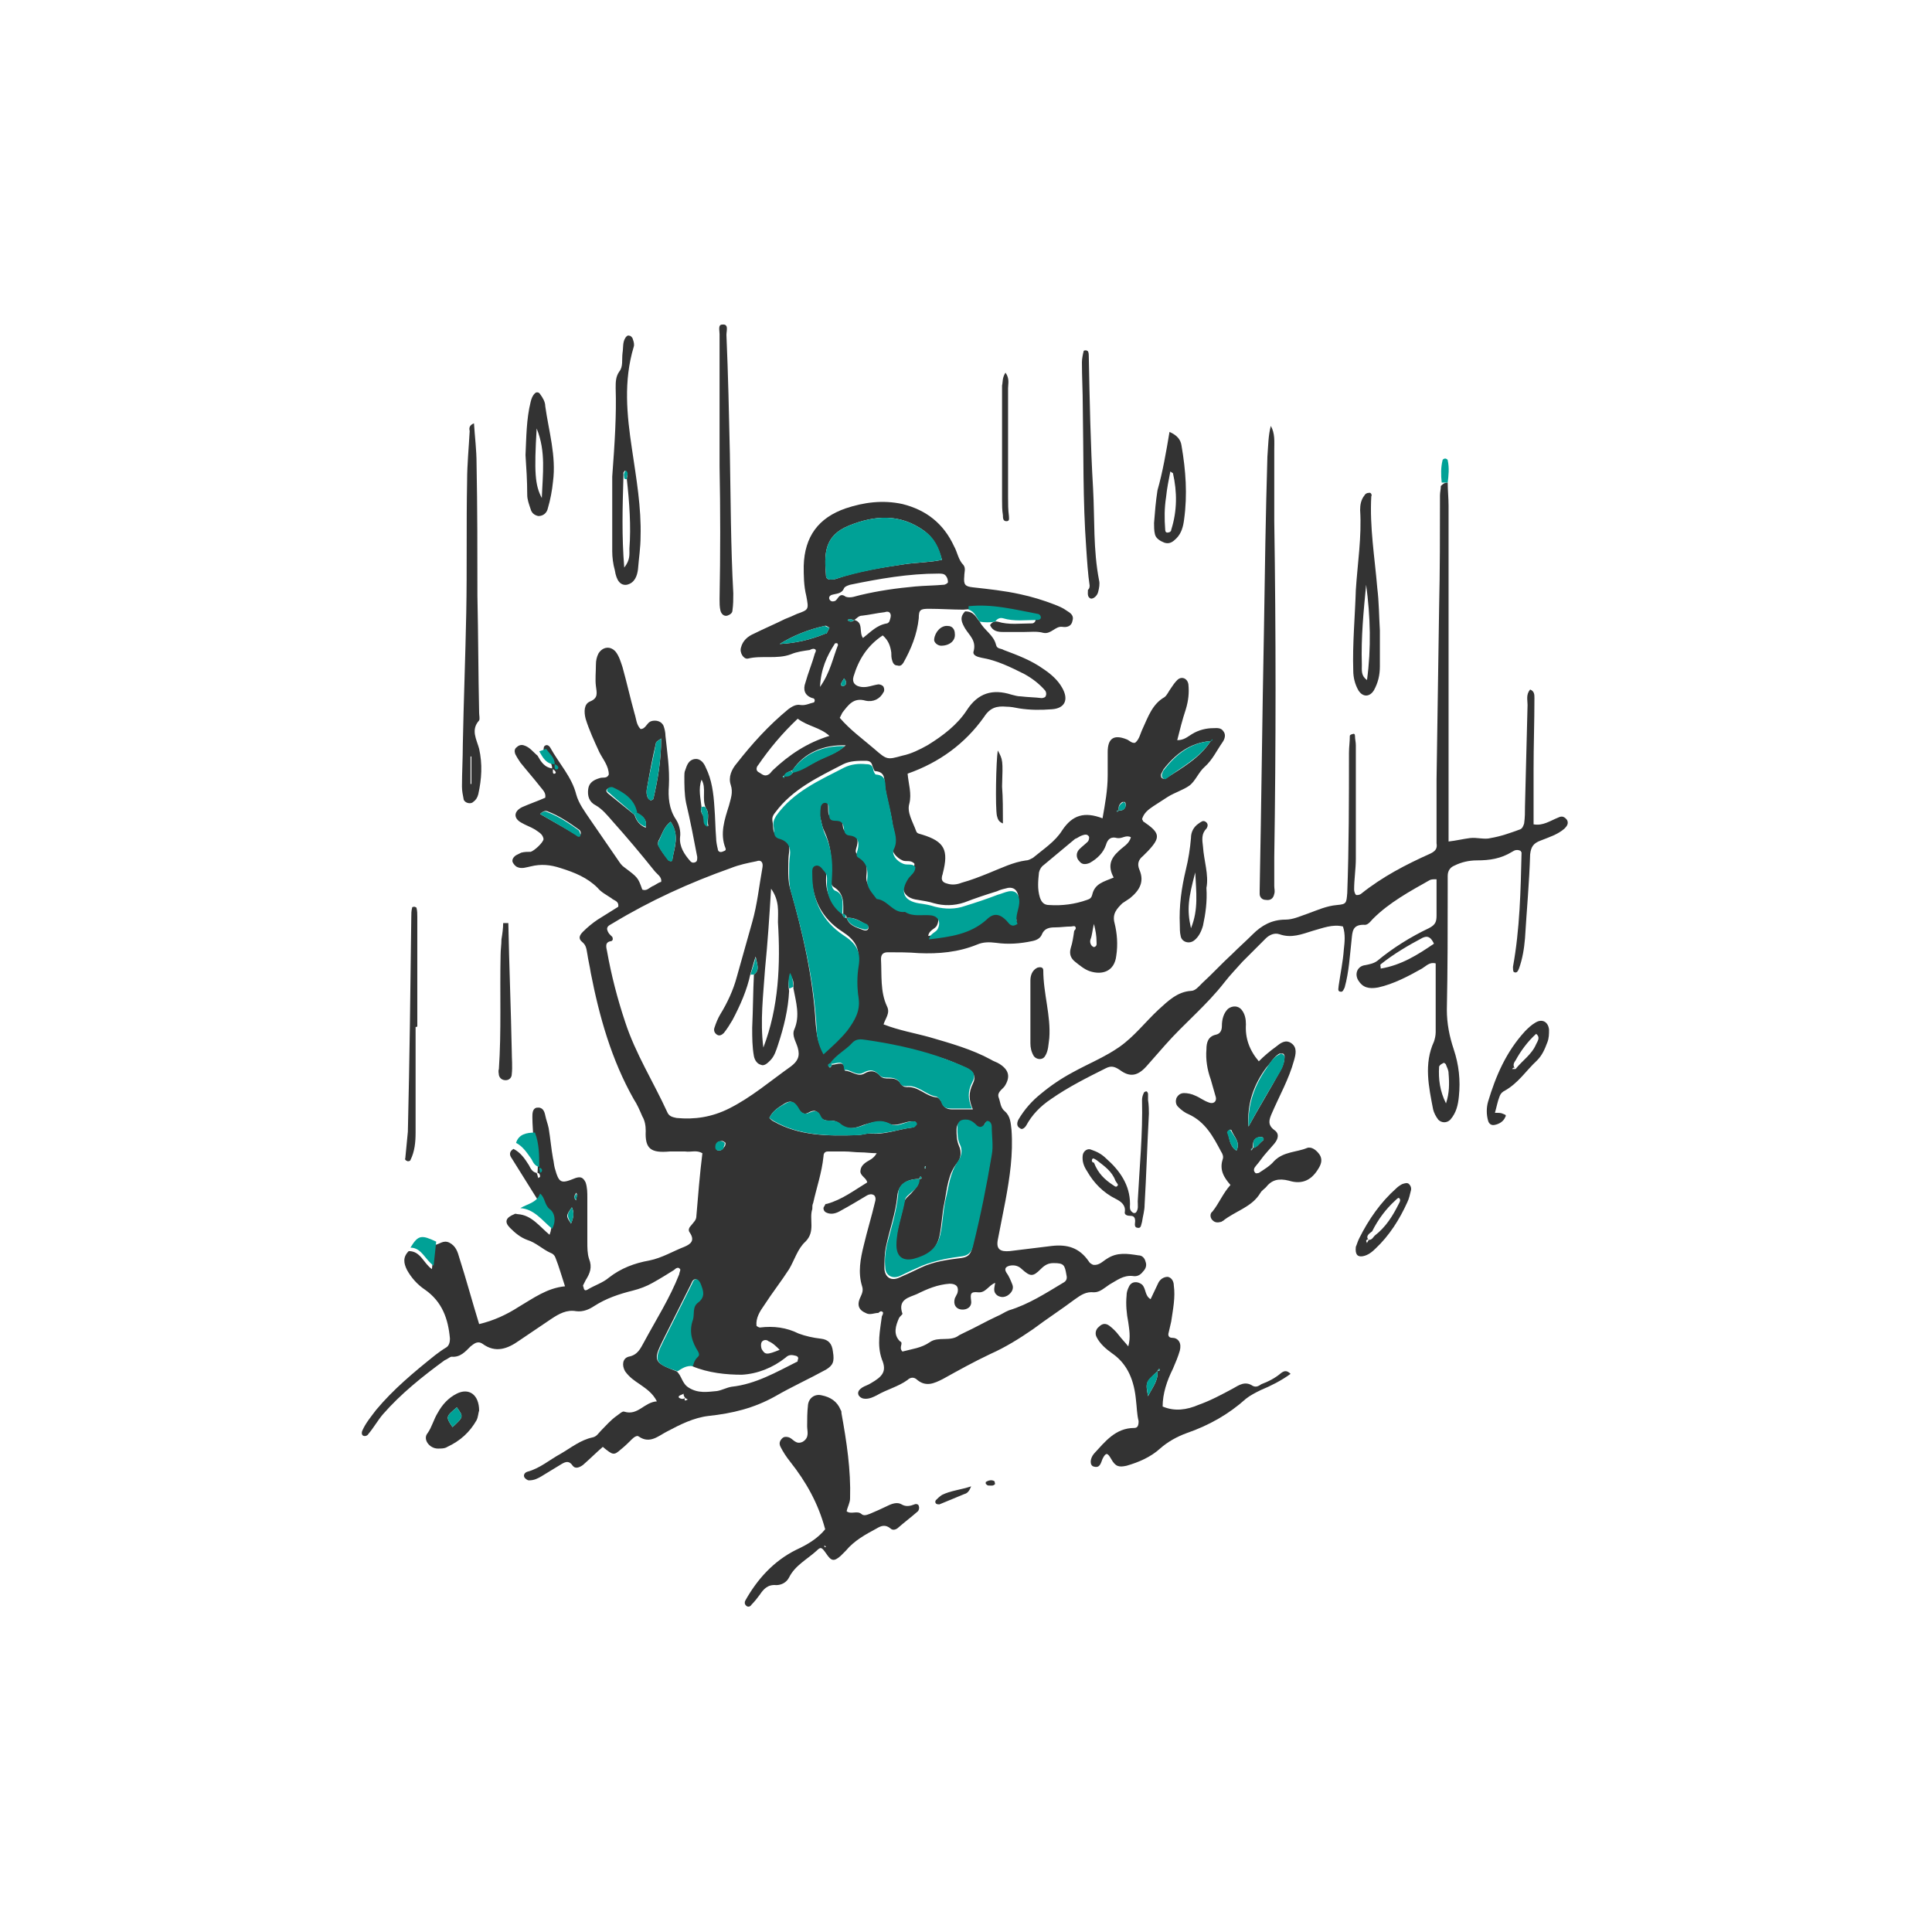 <?xml version="1.0" encoding="utf-8"?>
<!-- Generator: Adobe Illustrator 25.3.1, SVG Export Plug-In . SVG Version: 6.00 Build 0)  -->
<svg version="1.1" id="Layer_1" xmlns="http://www.w3.org/2000/svg" xmlns:xlink="http://www.w3.org/1999/xlink" x="0px" y="0px"
	 viewBox="0 0 225 225" style="enable-background:new 0 0 225 225;" xml:space="preserve">
<style type="text/css">
	.st0{fill:none;}
	.st1{fill:#333333;}
	.st2{fill:#00A196;}
</style>
<path class="st0" d="M0,0h225v225H0V0z"/>
<g>
	<path class="st1" d="M114.1,72.4c0.5,1,1.6,1.5,1.9,2.7c0.1,0.5,0.6,0.4,0.9,0.6c1.6,0.6,3.2,1.2,4.6,2.2c0.9,0.6,1.7,1.3,2.2,2.2
		c0.8,1.4,0.3,2.4-1.2,2.5c-1.3,0.1-2.5,0.1-3.8-0.1c-0.5-0.1-1-0.2-1.5-0.2c-1.1-0.1-1.9,0.1-2.6,1.2c-2.2,3.1-5.2,5.3-8.9,6.6
		c0.1,1.2,0.5,2.3,0.2,3.5c-0.3,1,0.4,2.1,0.8,3.2c0.1,0.3,0.4,0.3,0.7,0.4c2.6,0.8,3.1,1.8,2.4,4.5c0,0.1-0.1,0.3-0.1,0.4
		c-0.1,0.5,0.2,0.7,0.6,0.8c0.6,0.2,1.2,0.1,1.7-0.1c1.1-0.3,2.1-0.7,3.1-1.1c1.5-0.6,2.9-1.3,4.4-1.5c0.3,0,0.6-0.2,0.8-0.3
		c1.2-1,2.6-1.9,3.4-3.2c1.2-1.8,2.6-2.2,4.7-1.4c0.3-1.7,0.6-3.3,0.6-5c0-0.9,0-1.8,0-2.7c0-1.6,0.7-2.1,2.2-1.5
		c0.3,0.1,0.6,0.5,1,0.4c0.5-0.4,0.6-1.1,0.9-1.7c0.6-1.3,1.1-2.8,2.5-3.6c0.3-0.2,0.5-0.7,0.8-1.1c0.2-0.3,0.4-0.6,0.7-0.9
		c0.5-0.5,1.2-0.2,1.3,0.5c0.1,1,0,1.9-0.3,2.9c-0.4,1.2-0.7,2.4-1,3.6c0.8,0,1.2-0.4,1.7-0.7c0.8-0.5,1.7-0.7,2.5-0.7
		c0.4,0,0.9-0.1,1.2,0.4c0.3,0.4,0.1,0.9-0.1,1.2c-0.7,1-1.2,2.1-2.1,2.9c-0.7,0.6-1.1,1.7-1.8,2.2c-0.7,0.5-1.7,0.8-2.5,1.3
		c-0.6,0.4-1.1,0.7-1.7,1.1c-0.6,0.4-1.1,0.8-1.3,1.5c0.1,0.1,0.1,0.3,0.2,0.3c1.9,1.3,2,1.8,0.5,3.4c-0.2,0.2-0.4,0.4-0.6,0.6
		c-0.5,0.4-0.7,0.9-0.4,1.6c0.6,1.4,0,2.4-1.1,3.3c-0.3,0.2-0.6,0.4-0.9,0.6c-0.6,0.6-1.2,1.2-0.9,2.3c0.3,1.2,0.4,2.5,0.2,3.8
		c-0.2,1.8-1.6,2.3-3.1,1.8c-0.6-0.2-1.2-0.7-1.7-1.1c-0.5-0.4-0.7-0.9-0.5-1.6c0.2-0.6,0.3-1.3,0.4-2c0.1-0.1,0.3-0.3,0.1-0.5
		c-0.1-0.1-0.3,0-0.5,0c-0.6,0-1.2,0.1-1.8,0.1c-0.7,0-1.3,0.1-1.6,0.9c-0.2,0.4-0.6,0.6-1.1,0.7c-1.4,0.3-2.8,0.4-4.2,0.2
		c-0.8-0.1-1.5-0.1-2.2,0.2c-2.2,0.9-4.5,1.1-6.8,1c-1.2-0.1-2.4-0.1-3.6-0.1c-0.6,0-0.8,0.3-0.8,0.8c0.1,1.9-0.1,3.8,0.7,5.5
		c0.4,0.8-0.2,1.4-0.4,2.1c1.8,0.7,3.6,1,5.4,1.5c2.4,0.7,4.9,1.4,7.1,2.6c0.3,0.2,0.7,0.3,1,0.5c1.1,0.7,1.3,1.5,0.6,2.6
		c-0.3,0.4-0.9,0.7-0.7,1.3c0.2,0.5,0.2,1.2,0.7,1.6c0.7,0.6,0.7,1.4,0.8,2.2c0.2,2.8-0.2,5.5-0.7,8.2c-0.3,1.5-0.6,3.1-0.9,4.6
		c-0.2,1.1,0.3,1.4,1.4,1.3c1.6-0.2,3.2-0.4,4.9-0.6c1.8-0.2,3.2,0.2,4.3,1.8c0.1,0.2,0.3,0.3,0.5,0.4c0.7,0.1,1.1-0.4,1.6-0.7
		c1.2-0.8,2.4-0.6,3.7-0.4c0.4,0,0.7,0.3,0.8,0.7c0.2,0.5,0,0.9-0.3,1.2c-0.3,0.4-0.7,0.6-1.2,0.5c-1.1-0.1-1.8,0.5-2.7,1
		c-0.6,0.4-1.1,0.9-1.8,0.9c-0.9-0.1-1.5,0.3-2.2,0.8c-1.6,1.2-3.3,2.3-4.9,3.5c-1.6,1.1-3.2,2.1-5,2.9c-1.9,0.9-3.7,1.9-5.5,2.9
		c-1,0.5-2,1-3.1,0c-0.4-0.3-0.8-0.1-1,0.1c-1.1,0.8-2.4,1.1-3.6,1.8c-0.4,0.2-0.8,0.4-1.3,0.4c-0.3,0-0.6-0.1-0.8-0.4
		c-0.2-0.4,0.1-0.7,0.4-0.9c0.3-0.2,0.7-0.3,1-0.5c1.4-0.8,1.9-1.4,1.3-2.8c-0.6-1.7-0.2-3.4,0-5c0.1-0.2,0.2-0.4,0.1-0.5
		c-0.2-0.2-0.4,0-0.5,0.1c-0.5,0-1,0.3-1.5,0c-0.7-0.3-1-0.8-0.7-1.6c0.2-0.5,0.5-0.9,0.3-1.5c-0.5-1.6-0.2-3.2,0.2-4.8
		c0.4-1.7,0.9-3.3,1.3-5c0.1-0.3,0.1-0.6-0.1-0.8c-0.3-0.2-0.6-0.1-0.8,0c-1,0.6-2,1.2-3.1,1.8c-0.5,0.3-1.1,0.5-1.7,0.2
		c-0.2-0.1-0.3-0.3-0.3-0.5c0-0.1,0.1-0.2,0.2-0.4c0-0.1,0.1-0.1,0.2-0.1c1.8-0.5,3.2-1.6,4.7-2.5c-0.1-0.5-0.7-0.7-0.8-1.2
		c0-0.5,0.2-0.8,0.6-1.1c0.4-0.3,0.9-0.4,1.3-1.1c-0.7,0-1.3-0.1-1.9-0.1c-0.6,0-1.2-0.1-1.8-0.1c-0.7,0-1.3,0-2,0
		c-0.4,0-0.5,0.3-0.5,0.6c-0.2,1.9-0.8,3.6-1.2,5.4c-0.1,0.2-0.1,0.4-0.1,0.7c-0.4,1.2,0.4,2.6-0.8,3.8c-0.9,0.8-1.3,2.2-1.9,3.2
		c-0.9,1.4-2,2.8-2.9,4.2c-0.5,0.7-1,1.5-0.9,2.4c0.1,0.1,0.3,0.2,0.4,0.2c1.6-0.2,3.1,0,4.5,0.7c0.8,0.3,1.7,0.5,2.6,0.6
		c0.9,0.1,1.3,0.6,1.4,1.5c0.2,1.2,0,1.6-0.8,2.1c-2,1.1-4,2-5.9,3.1c-2.5,1.4-5,2-7.8,2.3c-1.7,0.2-3.3,1-4.8,1.8
		c-1,0.5-2,1.5-3.3,0.6c-0.2-0.2-0.6,0.1-0.8,0.3c-0.4,0.4-0.8,0.8-1.3,1.2c-0.8,0.7-0.9,0.7-2.1-0.3c-0.8,0.7-1.5,1.4-2.3,2.1
		c-0.4,0.3-0.9,0.5-1.2,0.1c-0.4-0.6-0.8-0.5-1.3-0.2c-0.8,0.5-1.5,0.9-2.3,1.4c-0.5,0.3-0.9,0.5-1.5,0.5c-0.2,0-0.4-0.2-0.5-0.3
		c-0.2-0.3,0-0.6,0.3-0.7c1.5-0.4,2.6-1.4,3.9-2.1c1.2-0.7,2.3-1.6,3.7-1.9c0.5-0.1,0.7-0.5,1-0.8c0.6-0.6,1.1-1.2,1.8-1.7
		c0.3-0.2,0.7-0.6,0.9-0.5c1.6,0.5,2.3-1.1,3.8-1.2c-0.5-1-1.3-1.5-2-2c-0.6-0.4-1.2-0.8-1.7-1.5c-0.4-0.7-0.3-1.5,0.4-1.7
		c1.1-0.2,1.4-1,1.8-1.7c1.4-2.6,3-5.1,4.1-7.9c0-0.2,0.2-0.5,0.1-0.6c-0.2-0.3-0.5-0.1-0.7,0.1c-0.8,0.5-1.6,1-2.5,1.5
		c-0.7,0.4-1.5,0.7-2.3,0.9c-1.6,0.4-3.1,0.9-4.5,1.8c-0.6,0.4-1.3,0.7-2.1,0.6c-1.1-0.2-2,0.3-2.9,0.9c-1.2,0.8-2.5,1.7-3.7,2.5
		c-1.4,1-2.8,1.5-4.3,0.4c-0.6-0.4-1,0-1.4,0.3c-0.6,0.6-1.2,1.3-2.2,1.2c-0.2,0-0.5,0.3-0.8,0.4c-2.6,1.9-5.1,3.9-7.2,6.3
		c-0.6,0.7-1.1,1.6-1.7,2.3c-0.1,0.2-0.4,0.3-0.6,0.2c-0.2-0.1-0.2-0.4-0.1-0.6c0.4-0.9,1-1.6,1.6-2.4c2-2.4,4.4-4.4,6.9-6.4
		c0.4-0.3,0.8-0.6,1.3-0.9c0.3-0.2,0.4-0.6,0.4-1c-0.2-2.3-0.9-4.3-2.9-5.7c-0.9-0.6-1.6-1.4-2.1-2.3c-0.4-0.8-0.5-1.5,0.2-2.2
		c1.4,0,1.7,1.4,2.7,2.1c0.1-1,0.2-1.9,0.3-2.8c0.6-0.1,1-0.6,1.7-0.3c0.8,0.4,1,1.1,1.2,1.8c0.8,2.5,1.5,5.1,2.3,7.7
		c1.7-0.4,3.2-1.1,4.6-2c1.7-1,3.3-2.2,5.4-2.4c-0.4-1.2-0.7-2.3-1.1-3.3c-0.1-0.3-0.3-0.5-0.6-0.6c-0.9-0.4-1.7-1.2-2.7-1.5
		c-0.8-0.3-1.4-0.8-2-1.4c-0.7-0.7-0.5-1.2,0.5-1.6c0.1-0.1,0.3,0,0.4,0c1.6,0.1,2.5,1.4,3.7,2.4c0.4-1,0.2-1.9-0.3-2.3
		c-0.7-0.5-0.6-1.3-1.1-1.8c-1-1.6-2-3.2-3-4.8c-0.3-0.4-0.3-0.8,0.2-1.1c0.8,0.4,1.3,1.1,1.8,1.9c0.2,0.4,0.4,0.8,0.9,0.9
		c0.1,0.2,0.1,0.4,0.2,0.6c0.1-0.1,0.2-0.1,0.2-0.2c0-0.2-0.1-0.4-0.3-0.4c0.1-1.4,0-2.7-0.5-4c0-0.8-0.1-1.6-0.1-2.5
		c0-0.4,0-1,0.5-1.1c0.7-0.1,0.9,0.4,1,0.9c0.1,0.5,0.3,1,0.4,1.5c0.2,1.2,0.3,2.4,0.5,3.5c0.1,0.4,0.1,0.7,0.2,1.1
		c0.5,1.8,0.7,1.9,2.4,1.2c0.6-0.2,0.9-0.1,1.2,0.5c0.2,0.6,0.2,1.2,0.2,1.8c0,1.7,0,3.4,0,5.1c0,0.7,0,1.4,0.2,2
		c0.4,1,0.1,1.7-0.4,2.5c-0.1,0.2-0.2,0.4-0.3,0.6c0,0.1,0.1,0.3,0.1,0.4c0.1,0.2,0.2,0.2,0.4,0.1c0.8-0.5,1.8-0.8,2.5-1.4
		c1.4-1.1,3-1.7,4.7-2c1.5-0.3,2.8-1.1,4.1-1.6c0.7-0.3,1.3-0.7,0.6-1.7c-0.2-0.3,0-0.6,0.2-0.8c0.3-0.4,0.6-0.6,0.6-1.1
		c0.2-2.4,0.4-4.9,0.7-7.3c-0.7-0.4-1.3-0.1-2-0.2c-0.6,0-1.2,0-1.8,0c-2.2,0.2-2.9-0.3-2.8-2.4c0-0.6-0.1-1.2-0.4-1.7
		c-0.3-0.7-0.6-1.4-1-2c-2.6-4.6-4-9.6-5-14.7c-0.1-0.7-0.3-1.5-0.4-2.2c-0.1-0.5-0.1-1-0.6-1.4c-0.5-0.4-0.3-0.8,0.1-1.2
		c0.5-0.5,1.1-1,1.7-1.4c0.8-0.5,1.6-1,2.4-1.5c0.1-0.7-0.5-0.7-0.8-1c-0.6-0.4-1.2-0.7-1.6-1.2c-1.2-1.2-2.7-1.8-4.3-2.3
		c-1.2-0.4-2.3-0.5-3.5-0.2c-0.5,0.1-1,0.3-1.5,0.1c-0.3-0.1-0.5-0.4-0.6-0.6c-0.1-0.3,0.1-0.6,0.4-0.8c0.2-0.1,0.4-0.2,0.6-0.3
		c0.4-0.1,0.7-0.1,1.1-0.1c0.4-0.1,1.5-1.1,1.5-1.5c-0.1-0.6-0.6-0.8-1-1.1c-0.5-0.3-1.1-0.5-1.6-0.8c-0.9-0.5-0.9-1.3,0.1-1.8
		c0.9-0.4,1.8-0.7,2.7-1.1c0.1-0.6-0.3-0.9-0.6-1.3c-0.7-0.9-1.5-1.8-2.3-2.8c-0.2-0.3-0.4-0.6-0.6-1c-0.1-0.3-0.1-0.6,0.2-0.8
		c0.2-0.2,0.5-0.3,0.8-0.2c0.7,0.2,1.1,0.8,1.6,1.2c0.4,0.7,0.8,1.4,1.8,1.5c0,0.2-0.1,0.7,0.2,0.6c0.3-0.1,0-0.4-0.3-0.6
		c0-0.8-0.6-1.2-1-1.8c0-0.1,0-0.2,0-0.2c0-0.2,0-0.5,0.1-0.6c0.3-0.3,0.6,0,0.7,0.2c1,1.8,2.5,3.4,3,5.4c0.3,1.1,1,2,1.6,2.9
		c1.1,1.6,2.2,3.2,3.3,4.8c0.2,0.3,0.4,0.6,0.7,0.8c1.6,1.2,1.6,1.2,2.1,2.6c0.5,0.2,0.8-0.2,1.2-0.4c0.3-0.1,0.6-0.4,1-0.5
		c0.1-0.6-0.5-0.9-0.8-1.3c-1.6-2-3.2-3.9-4.9-5.8c-0.6-0.7-1.2-1.4-1.9-1.8c-0.8-0.4-1-1.1-0.9-1.9c0.1-0.8,0.7-1.1,1.4-1.3
		c0.3-0.1,0.8,0.1,1-0.4c0-1-0.7-1.8-1.1-2.6c-0.6-1.3-1.2-2.6-1.6-3.9c-0.2-0.8-0.2-1.7,0.5-2c1-0.4,0.8-1,0.7-1.8
		c-0.1-0.8,0-1.6,0-2.5c0-0.5,0.1-0.9,0.3-1.3c0.5-0.8,1.4-0.9,2-0.2c0.4,0.5,0.6,1.2,0.8,1.8c0.5,1.8,0.9,3.6,1.4,5.4
		c0.2,0.6,0.2,1.3,0.7,1.8c0.6,0,0.7-0.7,1.2-0.9c0.6-0.2,1.3,0,1.5,0.6c0.1,0.3,0.2,0.7,0.2,1.1c0.2,1.9,0.5,3.8,0.4,5.8
		c-0.1,1.3,0,2.7,0.8,3.9c0.4,0.6,0.6,1.4,0.5,2.1c-0.1,1.1,0.5,2,1.2,2.8c0.2,0.2,0.4,0.2,0.6,0.1c0.2-0.1,0.2-0.3,0.2-0.6
		c-0.4-2.1-0.8-4.2-1.3-6.3c-0.2-1-0.2-2.1-0.2-3.1c0-0.2,0-0.5,0.1-0.7c0.2-0.6,0.4-1.2,1.1-1.3c0.7-0.1,1.1,0.5,1.3,1
		c0.7,1.4,0.9,3,1,4.6c0.1,1.2,0.1,2.4,0.2,3.6c0,0.4,0.1,0.9,0.2,1.3c0,0.2,0.2,0.4,0.5,0.3c0.2-0.1,0.5-0.1,0.4-0.4
		c-0.7-1.7-0.1-3.4,0.4-5c0.2-0.8,0.5-1.5,0.2-2.4c-0.3-0.9,0.1-1.8,0.7-2.5c1.8-2.3,3.7-4.4,6-6.3c0.4-0.3,0.9-0.6,1.4-0.5
		c0.6,0.1,1.1-0.2,1.6-0.3c0.2-0.3,0-0.5-0.2-0.5c-0.9-0.3-1.1-1-0.8-1.8c0.3-1.1,0.8-2.3,1.1-3.4c0.1-0.2,0.2-0.4,0-0.5
		c-0.2-0.1-0.4,0-0.6,0.1c-0.7,0.1-1.5,0.2-2.2,0.5c-1.6,0.6-3.4,0.1-5,0.5c-0.5,0.1-1-0.7-0.8-1.3c0.2-0.8,0.8-1.3,1.5-1.6
		c1.2-0.6,2.4-1.1,3.6-1.7c0.5-0.2,1-0.4,1.4-0.6c1.4-0.5,1.4-0.5,1.1-2.1c-0.3-1.2-0.3-2.4-0.3-3.5c0.1-3.4,1.7-5.6,4.9-6.7
		c2.1-0.7,4.3-1,6.6-0.5c2.8,0.7,4.8,2.3,6,4.9c0.4,0.7,0.5,1.6,1.1,2.2c0.3,0.4,0.1,0.8,0.1,1.3c-0.1,1,0.1,1.2,1,1.3
		c1.8,0.2,3.7,0.4,5.5,0.8c1.4,0.3,2.7,0.7,4,1.2c0.5,0.2,1,0.4,1.4,0.7c0.5,0.3,0.9,0.6,0.7,1.2c-0.1,0.6-0.6,0.8-1.2,0.7
		c-0.8-0.1-1.3,0.9-2.2,0.7c-0.7-0.2-1.5-0.1-2.2-0.1c-0.8,0-1.6,0-2.5,0c-0.6,0-1.2-0.1-1.5-0.8c0.2-0.3,0.5-0.5,0.9-0.4
		c1.3,0.4,2.6,0.2,4,0.2c0.2,0,0.4-0.2,0.4-0.4c0-0.1-0.2-0.2-0.3-0.3c-2.7-0.5-5.3-1.2-8.1-0.9c-1.3,0-2.7-0.1-4-0.1
		c-1,0-1.2,0.1-1.2,1.1c-0.2,1.9-0.9,3.6-1.8,5.2c-0.2,0.3-0.4,0.4-0.7,0.3c-0.3,0-0.5-0.2-0.6-0.6c-0.1-0.3-0.1-0.6-0.1-0.9
		c-0.1-0.7-0.3-1.4-1-2c-1.8,1.2-2.8,2.8-3.4,4.8c-0.2,0.7,0.2,1.1,0.9,1.2c0.7,0.1,1.3-0.2,2-0.3c0.2,0,0.5,0.1,0.6,0.3
		c0.1,0.2,0.1,0.5,0,0.6c-0.4,0.8-1.2,1.2-2.1,1c-1.4-0.4-2,0.5-2.7,1.4c-0.1,0.2-0.2,0.4-0.3,0.6c1.2,1.4,2.6,2.4,4,3.6
		c1.5,1.3,1.5,1.3,3.3,0.8c1-0.2,2-0.7,2.9-1.2c1.8-1.1,3.5-2.4,4.6-4.1c1.3-2,3-2.5,5.2-1.8c0.4,0.1,0.7,0.2,1.1,0.2
		c0.8,0.1,1.6,0.1,2.4,0.2c0.2,0,0.5-0.1,0.5-0.3c0.1-0.2,0-0.5-0.1-0.6c-0.7-0.8-1.5-1.4-2.4-1.9c-1.6-0.8-3.2-1.6-5-1.9
		c-0.5-0.1-1.1-0.3-0.9-0.8c0.3-1.2-0.5-1.8-1-2.6c-0.4-0.7-0.7-1.3,0-2C113.5,71.2,113.7,72,114.1,72.4z M91.4,90.3
		c0.4,0.1,0.7,0,1-0.4c1.1-0.3,2-0.9,3-1.4c1-0.5,2.1-0.8,3.1-1.7c-2.6-0.1-4.9,0.9-6.2,2.9C91.8,89.9,91.5,90,91.4,90.3
		c-0.1,0.1-0.4,0-0.1,0.3C91.3,90.6,91.3,90.4,91.4,90.3z M79.8,162.8c-0.1,0.1-0.1,0.3,0,0.3c0.1,0,0.2-0.1,0.3-0.1
		C80,162.9,79.9,162.9,79.8,162.8c-0.1-0.1-0.2-0.3-0.2-0.5c-0.1,0.1-0.2,0.1-0.4,0.2c-0.2,0.1-0.2,0.2-0.1,0.3
		C79.3,162.9,79.5,163,79.8,162.8z M130.3,94.4c0.4,0,0.7-0.1,0.8-0.6c0-0.1,0-0.3-0.1-0.4c0,0-0.2,0-0.3,0
		C130.4,93.6,130.2,93.9,130.3,94.4c-0.1,0-0.2,0-0.2,0c0,0,0,0.1,0,0.2C130.1,94.5,130.2,94.5,130.3,94.4z M82.2,94.1
		c-0.5-1.1,0.1-2.3-0.5-3.3c-0.4,1.1-0.1,2.2,0,3.2c-0.2,0.5,0.1,0.8,0.3,1.2c0.1,0.3-0.1,0.8,0.5,1C82.3,95.5,82.7,94.8,82.2,94.1z
		 M98.6,106.9c0-0.3-0.2-0.4-0.4-0.4c0-1.2,0.2-2.4-1.1-3.2c-0.5-0.3-0.3-1.1-0.3-1.7c0.1-1.7-0.1-3.3-0.8-4.8
		c-0.2-0.4-0.3-0.8-0.4-1.3c-0.2-0.7-0.3-1.3-0.1-2c0-0.2,0.2-0.4,0.5-0.4c0.3,0,0.4,0.2,0.4,0.4c0.1,0.4,0,0.9,0.1,1.3
		c0.2,0.7,1.2,0.1,1.5,0.7c0.3,0.5-0.1,1.3,0.8,1.4c1,0.2,1.2,0.8,1,1.6c-0.1,0.4-0.3,0.8,0.1,1c1.1,0.6,1.1,1.5,1,2.5
		c-0.1,1,0.6,1.6,1.1,2.3c1.3,0.1,1.9,1.7,3.3,1.5c1,0.6,2,0.3,3,0.4c0.9,0.1,1.2,0.8,0.8,1.6c-0.2,0.4-0.9,0.5-1,1.2
		c2.5-0.3,4.8-0.6,6.7-2.3c0.9-0.8,1.5-0.7,2.3,0.1c0.3,0.3,0.4,0.7,0.8,0.6c0.2,0,0.5-0.2,0.5-0.2c-0.4-1,0.3-1.9,0.2-2.8
		c-0.1-0.7-0.5-1.1-1.2-1c-0.4,0.1-0.9,0.2-1.3,0.4c-1.3,0.4-2.5,0.8-3.8,1.3c-1.2,0.4-2.4,0.4-3.5,0.1c-0.6-0.2-1.3-0.3-1.9-0.4
		c-1.7-0.2-2.2-1.4-1.2-2.9c0.3-0.4,0.8-0.7,0.8-1.3c-0.4-0.5-1-0.2-1.4-0.4c-0.7-0.3-1.4-1.1-1.1-1.7c0.5-1,0-1.9-0.1-2.8
		c-0.2-1.3-0.6-2.6-0.8-3.9c-0.2-0.8,0.2-1.9-1.2-2c-0.1,0-0.2-0.4-0.3-0.6c-0.1-0.5-0.4-0.6-0.8-0.6c-0.9,0-1.8,0-2.6,0.4
		c-2.9,1.5-5.9,2.9-7.9,5.6c-0.4,0.5-0.4,0.7-0.3,1.3c0.1,0.6-0.1,1.2,0.7,1.4c1,0.2,1.3,0.9,1.2,1.9c-0.1,0.7-0.1,1.3-0.1,2
		c0,0.7,0,1.5,0.2,2.2c1.5,5.2,2.7,10.5,3,15.9c0.1,1,0.2,2,0.8,3.1c1.1-1.1,2-1.9,2.8-2.8c0.8-1,1.4-2.2,1.3-3.7
		c-0.2-1.2-0.2-2.6,0-3.8c0.3-1.7-0.4-2.7-1.8-3.6c-2.5-1.6-3.6-4-3.6-7c0-0.4,0-1,0.5-1.1c0.5-0.1,0.7,0.4,1,0.8
		c0.3,0.4,0.2,0.8,0.2,1.3c0,1.5,0.6,2.7,1.8,3.6C98.1,106.7,98.3,106.9,98.6,106.9c0.3,0.9,1.1,1.1,1.9,1.4
		c0.2,0.1,0.5,0.1,0.6-0.1c0.1-0.2,0-0.4-0.2-0.5C100.1,107.2,99.4,106.8,98.6,106.9z M73.9,94.9c0.2,0.7,0.6,1.2,1.3,1.5
		c0.2-1-0.4-1.4-1.1-1.7c-0.3-1.5-1.5-2.3-2.8-2.9c-0.2-0.1-0.5,0-0.6,0.1c-0.2,0.2,0,0.4,0.1,0.5C71.8,93.2,72.9,94.1,73.9,94.9z
		 M99.5,72.2c-0.2,0-0.4-0.1-0.6-0.1c-0.1,0-0.1,0.1-0.2,0.1C99,72.5,99.3,72.4,99.5,72.2c1.1,0.3,0.5,1.4,1,2.1
		c0.9-0.7,1.6-1.5,2.8-1.7c0.1,0,0.3-0.2,0.3-0.3c0.1-0.3,0.2-0.6,0.1-0.8c-0.1-0.3-0.4-0.3-0.7-0.2c-0.9,0.1-1.7,0.3-2.6,0.4
		C100,71.7,99.8,72,99.5,72.2z M141,86.3c-2.4,0.2-4.1,1.5-5.5,3.3c-0.1,0.2-0.2,0.4-0.3,0.6c0,0.1,0,0.3,0.1,0.4
		c0.1,0.1,0.3,0.1,0.4,0.1C137.7,89.4,139.7,88.3,141,86.3c0-0.1,0.1-0.1,0.1-0.1c0,0,0-0.1,0-0.1C141.2,86.2,141.1,86.3,141,86.3z
		 M80.6,159.1c0.1-0.4,0.2-0.7,0.5-1c0.2-0.2,0.3-0.4,0.1-0.7c-0.8-1.1-1.1-2.3-0.6-3.7c0.2-0.7-0.1-1.5,0.6-2
		c0.9-0.6,0.6-1.4,0.3-2.2c-0.1-0.2-0.2-0.4-0.4-0.5c-0.4-0.1-0.5,0.3-0.6,0.5c-1.1,2.2-2.2,4.4-3.3,6.6c-1.2,2.4-1,2.6,1.6,3.6
		c0.6,0.5,0.6,1.4,1.4,1.9c1.1,0.7,2.2,0.5,3.3,0.4c0.6-0.1,1.1-0.4,1.7-0.5c2.8-0.3,5.2-1.7,7.6-2.9c0.1,0,0.1-0.1,0.1-0.2
		c0.1-0.2,0.1-0.4-0.2-0.5c-0.4-0.1-0.8-0.2-1.2,0.2c-1.5,1.2-3.3,1.9-5.1,2C84.6,160.1,82.5,159.9,80.6,159.1z M96.9,124
		c0.6,0,1.5-0.6,1.5,0.7c0.8,0,1.5,0.8,2.3,0.3c0.7-0.4,1.3-0.3,1.8,0.3c0.3,0.3,0.6,0.3,1,0.3c0.5,0,1,0,1.4,0.6
		c0.2,0.3,0.4,0.4,0.7,0.4c1.4-0.1,2.2,1.1,3.5,1.2c0.2,0,0.5,0.4,0.6,0.6c0.2,0.6,0.6,0.8,1.2,0.8c0.7,0,1.5,0,2.4,0
		c-0.5-1.1-0.5-2,0-3c0.4-0.8,0.1-1.4-0.7-1.8c-1.1-0.5-2.2-1-3.3-1.3c-2.7-0.9-5.6-1.4-8.4-1.9c-0.5-0.1-1-0.1-1.5,0.3
		c-0.8,0.8-1.9,1.4-2.6,2.4c-0.2,0.1-0.4,0.2-0.2,0.4C96.7,124.4,96.8,124.2,96.9,124z M107,137.3c-1.3,0-2.4,0.6-2.5,2
		c-0.2,2-0.9,3.9-1.3,5.8c-0.2,0.9-0.2,1.8-0.2,2.7c0.1,1,0.8,1.4,1.7,1c0.9-0.4,1.8-0.8,2.6-1.2c1.5-0.7,3.1-0.9,4.7-1.1
		c0.6-0.1,1-0.3,1.2-1.1c0.8-3.5,1.6-7.1,2.2-10.7c0.2-1.1,0-2.2,0-3.3c0-0.2-0.2-0.4-0.3-0.6c-0.4-0.3-0.4,0.2-0.6,0.4
		c-0.2,0.3-0.5,0.3-0.8,0.1c-0.3-0.3-0.6-0.6-1.1-0.7c-0.7-0.1-1.2,0.2-1.2,0.9c0,0.7,0,1.3,0.3,2c0.3,0.6,0.2,1.4-0.2,1.9
		c-1.1,1.3-1.2,3-1.5,4.6c-0.3,1.3-0.3,2.6-0.6,4c-0.4,1.7-1.6,2.4-3.1,2.8c-1.3,0.3-2-0.3-2-1.6c0-1.8,0.7-3.5,1-5.2
		c0.1-0.4,0.5-0.7,0.8-1C106.6,138.4,107.1,138,107,137.3c0.2,0,0.5,0,0.2-0.3C107.1,137.1,107.1,137.2,107,137.3z M87.8,113.5
		c0.7-0.5,0.4-1.1,0.2-2.1c-0.3,0.9-0.4,1.4-0.6,2c-0.4,1.9-1.2,3.7-2.1,5.4c-0.3,0.5-0.6,1-1,1.5c-0.2,0.2-0.5,0.4-0.8,0.2
		c-0.3-0.2-0.4-0.5-0.3-0.8c0.2-0.6,0.4-1.1,0.7-1.6c0.8-1.3,1.5-2.8,1.9-4.3c0.6-2.1,1.2-4.3,1.8-6.4c0.6-2.1,0.8-4.2,1.2-6.4
		c0.1-0.6-0.2-0.9-0.7-0.7c-1,0.2-2,0.4-3,0.8c-4.8,1.7-9.4,3.8-13.7,6.4c-0.3,0.2-0.7,0.3-0.7,0.7c0.1,0.5,0.4,0.7,0.6,0.9
		c0.1,0.2,0.1,0.4-0.1,0.5c-0.8,0.1-0.6,0.7-0.5,1.2c0.5,2.8,1.2,5.5,2.1,8.2c1.2,3.7,3.3,7,4.9,10.5c0.2,0.5,0.6,0.6,1.1,0.7
		c2.1,0.2,4.1-0.1,6.1-1.1c2.6-1.3,4.8-3.2,7.2-4.9c0.8-0.6,1.1-1.2,0.8-2.2c-0.2-0.7-0.7-1.4-0.4-2.1c0.7-1.6,0.2-3.2-0.1-4.8
		c0-0.5,0.1-1-0.4-1.5c-0.2,0.7-0.2,1.2-0.1,1.8c-0.1,2.1-0.6,4.2-1.3,6.3c-0.2,0.6-0.4,1.3-0.9,1.8c-0.3,0.3-0.7,0.7-1.1,0.5
		c-0.4-0.1-0.7-0.5-0.8-1c-0.2-1.1-0.2-2.2-0.2-3.3C87.7,117.5,87.7,115.5,87.8,113.5z M105.1,157.4c1.1-0.3,2.2-0.4,3.2-1.1
		c1-0.7,2.4,0,3.4-0.8c0.2-0.1,0.4-0.2,0.6-0.3c1.3-0.6,2.5-1.3,3.8-1.9c0.5-0.2,0.9-0.5,1.4-0.7c2.3-0.7,4.3-2,6.3-3.2
		c0.4-0.2,0.5-0.5,0.4-0.9c-0.2-1.2-0.3-1.4-1.5-1.4c-0.6,0-1,0.2-1.5,0.7c-0.9,0.9-1.2,0.9-2.2,0c-0.4-0.4-0.9-0.5-1.4-0.4
		c-0.4,0.1-0.7,0.3-0.4,0.8c0.3,0.4,0.5,0.9,0.7,1.4c0.2,0.5-0.1,1-0.6,1.3c-0.4,0.2-0.7,0.2-1.1,0c-0.6-0.4-0.4-0.9-0.3-1.5
		c-0.8,0.3-1.1,1.2-2,1.1c-0.9-0.1-0.9,0.2-0.8,1c0.1,0.7-0.5,1.1-1.2,1c-0.6-0.1-0.9-0.6-0.7-1.3c0.1-0.2,0.2-0.4,0.3-0.6
		c0.2-0.7-0.1-1.1-0.9-1.1c-1.4,0.1-2.6,0.6-3.8,1.2c-0.9,0.4-2.3,0.6-1.7,2.3c0,0.1-0.3,0.3-0.4,0.5c-0.4,0.9-0.7,1.9,0.1,2.7
		C105.3,156.4,104.6,156.9,105.1,157.4z M109.7,65.2c-0.4-1.4-0.9-2.5-2.1-3.4c-2.8-2-5.7-1.8-8.7-0.6c-3,1.2-2.9,3.4-2.7,5.9
		c0,0.2,0.2,0.4,0.5,0.4c0.2,0,0.4,0,0.7-0.1c2.6-0.9,5.3-1.3,8-1.7C106.8,65.5,108.3,65.5,109.7,65.2z M129.7,102.2
		c-0.7-1.3-0.4-2.2,0.6-3.1c0.5-0.5,1.2-0.8,1.4-1.6c-0.6-0.3-1,0.2-1.6,0.1c-0.7-0.2-1.1,0.1-1.3,0.8c-0.3,0.9-1,1.6-1.9,2.1
		c-0.5,0.2-0.9,0.2-1.2-0.2c-0.4-0.4-0.4-1,0-1.4c0.3-0.3,0.7-0.6,1-0.9c0.1-0.1,0.2-0.5,0.1-0.6c-0.2-0.3-0.5-0.2-0.8-0.1
		c-0.3,0.1-0.5,0.3-0.8,0.4c-1.2,1-2.4,2-3.6,3c-0.3,0.2-0.5,0.5-0.6,0.9c-0.1,1-0.2,1.9,0.1,2.9c0.2,0.6,0.5,0.9,1.1,0.9
		c1.5,0.1,3-0.1,4.4-0.6c0.3-0.1,0.5-0.2,0.6-0.6C127.5,102.9,128.5,102.7,129.7,102.2z M89.6,130.2c0.2,0.2,0.3,0.3,0.5,0.4
		c3,1.7,6.3,1.7,9.7,1.6c0.5,0,1-0.2,1.5-0.2c1.7,0.2,3.3-0.5,5-0.7c0.2,0,0.4-0.3,0.4-0.4c0-0.4-0.4-0.3-0.7-0.3
		c-0.8,0.1-1.6,0.6-2.4,0.3c-1-0.5-2-0.2-3,0.1c-1,0.4-2,0.7-2.9-0.2c-0.4-0.3-0.8-0.3-1.3-0.3c-0.4,0-0.8-0.2-0.9-0.5
		c-0.3-0.7-0.7-0.8-1.4-0.4c-0.4,0.2-0.8,0.1-1.1-0.4c-0.5-0.9-0.9-1.1-1.6-0.7C90.8,128.9,90,129.3,89.6,130.2z M89.8,103.5
		c-0.2,3.3-0.4,6.3-0.7,9.3c-0.2,3-0.6,6.1-0.2,9.2c1.8-4.7,2-9.7,1.7-14.6C90.6,106.2,90.8,104.9,89.8,103.5z M98.5,69.5
		c0.6,0.2,1.2-0.1,1.7-0.2c2.1-0.5,4.2-0.8,6.4-1c1.1-0.1,2.2-0.1,3.3-0.2c0.2,0,0.5-0.2,0.5-0.3c0-0.3-0.1-0.6-0.3-0.8
		c-0.2-0.2-0.5-0.2-0.8-0.2c-3.5,0-6.9,0.6-10.3,1.3c-0.3,0.1-0.6,0.2-0.7,0.4c-0.3,0.7-0.9,0.6-1.5,0.8c-0.2,0.1-0.3,0.3-0.2,0.5
		c0.1,0.2,0.3,0.3,0.6,0.2C97.6,69.9,97.7,68.9,98.5,69.5z M96.6,85.7c-1.1-1-2.5-1.1-3.7-2c-1.8,1.7-3.3,3.5-4.6,5.4
		c-0.2,0.2-0.3,0.6,0,0.8c0.4,0.2,0.7,0.6,1.2,0.3c0.2-0.1,0.3-0.3,0.5-0.5C91.9,87.9,94,86.5,96.6,85.7z M77,86
		c-0.4,0.3-0.6,0.4-0.6,0.5c-0.4,1.7-0.7,3.3-1,5c-0.1,0.5-0.2,1,0.1,1.5c0.1,0.1,0.2,0.2,0.3,0.2c0.1,0,0.3-0.1,0.3-0.2
		C76.6,90.8,77,88.6,77,86z M78.1,95.7c-0.8,0.6-1,1.5-1.4,2.2c-0.1,0.2-0.1,0.5,0,0.6c0.3,0.6,0.7,1.1,1.1,1.6
		c0.1,0.2,0.5,0.3,0.5,0C78.5,98.8,79.2,97.3,78.1,95.7z M90.8,75c1.9-0.1,3.6-0.5,5.3-1.2c0.1,0,0.2,0,0.2-0.1
		c0.1-0.2,0.2-0.4,0.3-0.6c-0.2-0.1-0.4-0.3-0.6-0.2C94.2,73.3,92.4,74,90.8,75z M62.9,94.8c1.4,0.8,2.8,1.6,4.2,2.4
		c0.2,0.1,0.4,0.3,0.5,0c0.1-0.2,0-0.5-0.2-0.6c-1.1-0.8-2.3-1.6-3.6-2.1C63.6,94.4,63.3,94.4,62.9,94.8z M95.5,80
		c1.2-1.7,1.5-3.4,2.1-4.9c0,0-0.1-0.2-0.1-0.2c-0.1,0-0.3,0-0.3,0.1C96.3,76.4,95.6,77.9,95.5,80z M90.8,157.2
		c-0.4-0.4-0.8-0.8-1.3-1c-0.2-0.2-0.6-0.2-0.8,0.1c-0.1,0.2-0.1,0.5,0,0.8C89.1,157.8,89.3,157.8,90.8,157.2z M127.4,107.6
		c-0.2,0.8-0.2,1.3-0.4,1.8c-0.1,0.3,0,0.6,0.2,0.8c0.1,0,0.1,0.1,0.2,0.1c0.4-0.1,0.3-0.4,0.3-0.7
		C127.7,109,127.6,108.4,127.4,107.6z M66.6,140.6c-0.7,1-0.7,1-0.1,1.9C66.8,141.8,66.9,141.2,66.6,140.6z M83.7,134
		c0.3,0,0.5-0.2,0.7-0.5c0.1-0.1,0.1-0.4,0.1-0.4c-0.1-0.1-0.4-0.3-0.5-0.2c-0.4,0-0.7,0.3-0.6,0.7C83.4,133.8,83.5,134,83.7,134z
		 M98.5,79.3c-0.1-0.1-0.1-0.2-0.2-0.3c-0.1,0.2-0.2,0.3-0.3,0.5c-0.1,0.2-0.1,0.4,0.2,0.4c0.1,0,0.2-0.1,0.3-0.2
		C98.5,79.6,98.5,79.4,98.5,79.3z M67.1,139.8c0-0.3,0.1-0.5,0.1-0.7c0-0.1-0.1-0.1-0.1-0.2c-0.1,0.2-0.2,0.3-0.2,0.5
		C66.9,139.6,67,139.7,67.1,139.8z M107.8,136c0-0.1,0-0.1,0-0.2c0,0-0.1,0-0.1,0.1c0,0.1,0,0.1,0,0.2
		C107.7,136.1,107.8,136.1,107.8,136z"/>
	<path class="st1" d="M168.6,56.2c0,0.9,0.1,1.8,0.1,2.7c0,12.6,0,25.2,0,37.8c0,0.4,0,0.7,0,1.3c0.9-0.1,1.7-0.3,2.5-0.4
		c0.8-0.1,1.7,0.2,2.4,0c1.2-0.2,2.3-0.6,3.4-1c0.3-0.1,0.4-0.4,0.5-0.7c0.1-0.7,0.1-1.3,0.1-2c0.1-3.9,0.2-7.9,0.3-11.8
		c0-0.6-0.2-1.2,0.3-1.8c0.5,0.2,0.5,0.6,0.5,1c0,2.8-0.1,5.5-0.1,8.3c0,2.1,0,4.2,0,6.4c1.1,0.2,1.9-0.4,2.9-0.8
		c0.4-0.2,0.7-0.1,1,0.3c0.2,0.4,0,0.7-0.3,1c-0.8,0.7-1.8,1-2.8,1.4c-0.8,0.3-1.1,0.7-1.2,1.6c-0.1,3.3-0.4,6.5-0.6,9.8
		c-0.1,1.2-0.3,2.4-0.7,3.5c-0.1,0.2-0.2,0.6-0.6,0.4c-0.1-0.1-0.1-0.4-0.1-0.6c0.8-4.4,0.9-8.9,1-13.3c0-0.1-0.1-0.1-0.1-0.2
		c-0.4-0.2-0.7-0.1-1,0.1c-1.3,0.8-2.6,1-4.1,1c-0.9,0-1.8,0.2-2.6,0.6c-0.5,0.2-0.8,0.6-0.8,1.2c0,0.4,0,0.9,0,1.3
		c0,4.8,0,9.5-0.1,14.3c0,1.6,0.3,3.1,0.8,4.6c0.6,1.8,0.8,3.6,0.6,5.5c-0.1,1-0.3,1.9-1,2.7c-0.4,0.4-1,0.4-1.4,0
		c-0.3-0.4-0.5-0.8-0.6-1.2c-0.5-2.6-1.1-5.3,0.1-7.9c0.1-0.3,0.2-0.7,0.2-1.1c0-2.7,0-5.3,0-8c-0.7-0.2-1.1,0.3-1.6,0.6
		c-1.6,0.9-3.3,1.8-5.1,2.2c-1.1,0.2-1.8,0-2.3-0.8c-0.5-0.8-0.1-1.7,0.8-1.8c0.5-0.1,1-0.2,1.4-0.5c1.8-1.5,3.9-2.8,6-3.8
		c0.8-0.4,0.9-0.8,0.9-1.5c0-1.4,0-2.8,0-4.2c-0.4,0-0.6,0-0.8,0.1c-2.3,1.3-4.7,2.6-6.6,4.5c-0.3,0.3-0.6,0.8-1.1,0.7
		c-1.3,0-1.3,0.8-1.4,1.8c-0.2,1.8-0.3,3.7-0.8,5.5c-0.1,0.2-0.2,0.5-0.4,0.5c-0.5,0-0.3-0.4-0.3-0.7c0.2-1.4,0.5-2.8,0.6-4.2
		c0.1-0.9,0.2-1.8-0.1-2.7c-1.2-0.3-2.4,0.2-3.5,0.5c-1.3,0.4-2.5,0.9-3.9,0.4c-0.6-0.2-1.2,0.1-1.6,0.5c-0.9,0.9-1.8,1.8-2.7,2.7
		c-0.7,0.8-1.4,1.5-2.1,2.4c-2.1,2.7-4.7,4.8-6.9,7.3c-0.7,0.8-1.5,1.7-2.2,2.5c-1,1.1-1.9,1.3-3.1,0.4c-0.6-0.4-1-0.5-1.6-0.2
		c-2.2,1.1-4.4,2.2-6.4,3.6c-1.2,0.8-2.2,1.8-2.9,3.1c-0.2,0.3-0.5,0.5-0.7,0.3c-0.4-0.2-0.4-0.6-0.2-1c0.7-1.2,1.6-2.2,2.6-3
		c1.2-1,2.4-1.8,3.7-2.5c1.8-1,3.8-1.8,5.5-3c1.7-1.2,3-2.9,4.5-4.3c1.1-1,2.2-2.1,3.8-2.2c0.5,0,0.9-0.5,1.3-0.9
		c1.2-1.1,2.3-2.3,3.5-3.4c0.8-0.8,1.6-1.5,2.4-2.3c1-1,2.2-1.7,3.8-1.7c0.9,0,1.7-0.4,2.6-0.7c1.1-0.4,2.2-0.9,3.4-1
		c1.1-0.1,1.1-0.2,1.2-1.4c0.2-5.4,0.2-10.9,0.2-16.3c0-0.7,0.1-1.3,0.1-2c0-0.1,0.2-0.2,0.3-0.2c0.2-0.1,0.3,0,0.3,0.2
		c0,0.4,0.1,0.7,0.1,1.1c0,4.4,0,8.8,0,13.2c0,1.2-0.2,2.4-0.2,3.6c0,0.2,0.1,0.5,0.2,0.6c0.1,0.1,0.5,0,0.6-0.1
		c2.5-2,5.2-3.4,8.1-4.7c0.6-0.3,0.8-0.6,0.7-1.2c0-2.5,0-4.9,0-7.4c0.1-6.7,0.2-13.4,0.3-20.1c0.1-4.3,0.1-8.6,0.1-13
		c0-0.4,0.1-0.7,0.1-1.1C168.2,56.2,168.4,56.2,168.6,56.2z M167,109.9c-0.3-0.6-0.6-1-1.3-0.7c-1.7,0.9-3.4,1.9-4.9,3.1
		c-0.1,0.1,0,0.2,0,0.5C163.2,112.4,165.1,111.2,167,109.9z M168.4,128.5c0.4-1.2,0.4-2.3,0.3-3.5c0-0.4-0.2-0.7-0.3-1
		c0-0.1-0.3-0.3-0.3-0.2c-0.2,0.1-0.4,0.2-0.5,0.4C167.5,125.7,167.7,127.1,168.4,128.5z"/>
	<path class="st1" d="M143.3,138c-0.8-0.9-1.3-1.8-0.9-3c0.1-0.3,0-0.6-0.2-0.9c-0.9-1.7-1.8-3.4-3.7-4.3c-0.5-0.2-0.9-0.5-1.3-0.9
		c-0.3-0.3-0.3-0.7-0.2-1c0.2-0.4,0.5-0.6,0.9-0.6c0.4,0,0.9,0.1,1.3,0.3c0.5,0.2,1,0.6,1.6,0.8c0.5,0.2,0.9-0.1,0.8-0.6
		c-0.2-0.7-0.4-1.4-0.6-2.1c-0.4-1.1-0.6-2.3-0.5-3.5c0-0.8,0.2-1.5,1.1-1.7c0.5-0.1,0.7-0.5,0.7-1c0-0.8,0.2-1.5,0.7-2
		c0.5-0.4,1.2-0.4,1.6,0.1c0.4,0.5,0.5,1.1,0.5,1.7c-0.1,1.6,0.4,3,1.5,4.3c0.6-0.6,1.3-1.2,2-1.7c0.5-0.4,1.1-0.9,1.8-0.4
		c0.7,0.5,0.5,1.3,0.3,2c-0.6,2.2-1.7,4.1-2.6,6.2c-0.3,0.7-0.5,1.3,0.3,1.9c0.6,0.4,0.5,1,0,1.6c-0.5,0.6-1.1,1.2-1.6,1.9
		c-0.2,0.3-0.5,0.6-0.7,0.9c-0.1,0.2-0.1,0.4,0.1,0.6c0.1,0.1,0.3,0,0.4,0c0.6-0.4,1.3-0.8,1.8-1.4c1.1-1.1,2.6-1,3.8-1.5
		c0.5-0.2,1.1,0.2,1.5,0.8c0.3,0.5,0.2,1-0.1,1.5c-0.8,1.4-1.9,2-3.5,1.5c-1.2-0.3-2-0.1-2.7,0.8c-0.2,0.2-0.5,0.4-0.6,0.6
		c-1,1.7-2.9,2.1-4.4,3.3c-0.1,0-0.1,0.1-0.2,0.1c-0.4,0.1-0.7,0.1-1-0.2c-0.3-0.3-0.3-0.8,0-1C142,140.1,142.4,139,143.3,138z
		 M145.9,133.7c0.5-0.1,0.8-0.6,1.2-0.9c0.1,0,0-0.3,0-0.3c-0.1-0.1-0.3-0.1-0.4-0.1C145.9,132.6,145.9,133.1,145.9,133.7
		c0,0-0.1,0-0.2,0.1c0,0,0,0.1,0,0.2C145.8,133.9,145.9,133.8,145.9,133.7z M145.4,131.2c1.2-2.2,2.5-4.3,3.7-6.5
		c0.3-0.5,0.5-1.1,0.5-1.7c0-0.1-0.1-0.3-0.2-0.3c-0.1,0-0.3,0-0.4,0c-0.7,0.4-1,1.1-1.5,1.6C146,126.3,145.2,128.6,145.4,131.2z
		 M144,134c0.5-1-0.3-1.6-0.6-2.4c0,0-0.2-0.1-0.2,0c-0.1,0.1-0.3,0.2-0.2,0.3C143.2,132.6,143.2,133.5,144,134z"/>
	<path class="st1" d="M150.3,160c-1.1,0.8-2.3,1.4-3.5,1.9c-0.6,0.3-1.2,0.6-1.7,1c-2,1.8-4.3,3.1-6.9,4c-1.1,0.4-2.2,1-3.1,1.8
		c-1.1,1-2.5,1.6-3.9,2c-0.9,0.2-1.3,0.1-1.8-0.8c-0.4-0.7-0.6-0.8-1,0c-0.2,0.5-0.3,1.1-1,0.9c-0.5-0.1-0.5-0.9,0-1.5
		c1.3-1.4,2.5-3,4.7-3c0.4,0,0.5-0.3,0.5-0.8c-0.2-0.8-0.2-1.6-0.3-2.4c-0.2-2.2-0.9-4.2-2.8-5.5c-0.7-0.5-1.4-1.1-1.8-1.9
		c-0.2-0.4-0.1-0.9,0.3-1.2c0.4-0.4,0.8-0.4,1.2-0.1c0.4,0.3,0.8,0.7,1.1,1.1c0.3,0.4,0.7,0.8,1.1,1.3c0.3-1.1,0.1-2,0-2.8
		c-0.2-1-0.3-2.1-0.2-3.1c0-0.4,0.1-0.7,0.3-1.1c0.3-0.6,1-0.6,1.5-0.2c0.5,0.5,0.3,1.3,1,1.7c0.3-0.6,0.6-1.3,0.9-1.9
		c0.2-0.4,0.6-0.7,1.1-0.7c0.5,0.1,0.7,0.6,0.7,1c0.2,1.4-0.1,2.8-0.3,4.2c-0.1,0.4-0.2,0.9-0.3,1.3c-0.1,0.3,0,0.6,0.4,0.6
		c0.3,0,0.6,0.1,0.8,0.4c0.2,0.3,0.2,0.7,0.1,1.1c-0.2,0.7-0.5,1.4-0.8,2.1c-0.7,1.4-1.2,2.9-1.2,4.4c1.4,0.6,2.8,0.4,4.2-0.2
		c1.4-0.5,2.7-1.2,4-1.9c0.7-0.4,1.4-0.9,2.3-0.3c0.4,0.2,0.7,0,1-0.2c0.8-0.3,1.6-0.7,2.3-1.3C149.6,159.6,149.9,159.6,150.3,160z
		 M134.8,159.7c-1.4,1.3-1.4,1.3-1.1,2.9C134.2,161.6,134.9,160.8,134.8,159.7c0.1-0.1,0.4,0,0.2-0.3
		C134.9,159.5,134.8,159.6,134.8,159.7z"/>
	<path class="st1" d="M96.1,178.1c-0.8-3-2.2-5.5-4.1-7.9c-0.4-0.5-0.8-1.1-1.1-1.7c-0.2-0.4-0.1-0.7,0.2-1c0.2-0.2,0.5-0.2,0.8-0.1
		c0.5,0.2,0.8,0.9,1.6,0.5c0.8-0.5,0.5-1.2,0.5-1.8c0-0.8,0-1.6,0.1-2.5c0.1-0.8,0.8-1.3,1.6-1.1c1,0.2,1.8,0.7,2.2,1.7
		c0.1,0.1,0.1,0.3,0.1,0.4c0.6,3.3,1.1,6.6,1,9.9c0,0.5-0.3,1-0.4,1.5c0.5,0.4,1.2-0.1,1.7,0.3c0.3,0.3,0.7,0.1,1,0
		c0.7-0.3,1.4-0.6,2-0.9c0.6-0.3,1.2-0.5,1.7-0.2c0.5,0.3,1,0.2,1.5,0c0.2-0.1,0.5,0,0.5,0.2c0.1,0.2,0,0.5-0.1,0.6
		c-0.8,0.7-1.6,1.3-2.4,2c-0.3,0.2-0.6,0.2-0.8,0c-0.6-0.5-1.1-0.3-1.6,0c-1.3,0.7-2.6,1.4-3.6,2.6c-0.2,0.2-0.4,0.4-0.6,0.6
		c-0.8,0.7-1.1,0.6-1.7-0.3c-0.5-0.7-0.6-0.8-1.1-0.3c-1.1,1-2.5,1.7-3.2,3.1c-0.3,0.6-0.9,0.9-1.5,0.9c-1-0.1-1.5,0.5-1.9,1.1
		c-0.3,0.4-0.6,0.8-1,1.2c-0.1,0.2-0.4,0.3-0.6,0.1c-0.2-0.2-0.2-0.4-0.1-0.6c1.4-2.5,3.3-4.6,5.9-5.9
		C94,179.9,95.2,179.2,96.1,178.1z M96,180.1c0,0,0.1,0.1,0.1,0.1c0,0,0.1-0.1,0.1-0.1c-0.1,0-0.1-0.1-0.2-0.1
		C96,180,96,180.1,96,180.1z"/>
	<path class="st1" d="M148,49.6c0.5,0.9,0.4,1.8,0.4,2.8c0,2.8,0,5.5,0,8.3c0.2,13,0.2,26.1,0,39.1c0,1.1,0,2.2,0,3.4
		c0,0.3,0.1,0.6,0,0.9c-0.1,0.5-0.4,0.8-1,0.7c-0.4,0-0.7-0.3-0.7-0.7c0-0.1,0-0.3,0-0.4c0.2-10.1,0.3-20.3,0.5-30.4
		c0.1-6.7,0.2-13.4,0.4-20.1C147.7,51.9,147.7,50.7,148,49.6z"/>
	<path class="st1" d="M55.2,49.3c0.1,1.6,0.3,3.1,0.3,4.7c0.1,5.1,0.1,10.3,0.1,15.4c0.1,4.5,0.1,9.1,0.2,13.6c0,0.3,0.1,0.7,0,0.9
		c-1,1.1-0.3,2.2,0,3.3c0.4,1.8,0.3,3.5-0.1,5.3c-0.1,0.4-0.3,0.7-0.6,0.9c-0.3,0.3-1,0.1-1.1-0.3c-0.1-0.5-0.2-1-0.2-1.5
		c0-1.6,0.1-3.3,0.1-4.9c0.1-5.1,0.3-10.2,0.4-15.3c0.1-5.1,0-10.3,0.1-15.4c0-1.9,0.2-3.9,0.3-5.8C54.6,49.8,54.7,49.5,55.2,49.3z
		 M54.8,91.3c0,0,0.1,0,0.1,0c0-1.1,0-2.1,0-3.2c0,0-0.1,0-0.1,0C54.8,89.1,54.8,90.2,54.8,91.3z"/>
	<path class="st1" d="M71.3,55.5c0.3-4,0.5-7.2,0.4-10.3c0-0.7,0-1.3,0.4-1.9c0.5-0.6,0.3-1.4,0.4-2.2c0.1-0.6,0-1.2,0.3-1.7
		c0.1-0.2,0.3-0.4,0.5-0.3c0.2,0,0.4,0.3,0.4,0.4c0.1,0.3,0.2,0.6,0.1,0.9c-1.2,4-0.8,7.9-0.2,11.9c0.5,3.4,1.1,6.8,1,10.2
		c0,1.3-0.2,2.5-0.3,3.8c-0.1,0.8-0.4,1.6-1.3,1.8c-0.7,0.1-1.2-0.4-1.4-1.7c-0.2-0.7-0.3-1.5-0.3-2.2C71.3,61,71.3,57.8,71.3,55.5z
		 M73,55.8c0-0.2,0.1-0.4,0-0.6c0-0.1-0.1-0.2-0.2-0.4c-0.1,0.1-0.2,0.2-0.2,0.3c0,0.2,0,0.4,0,0.6c-0.1,3.4-0.2,6.7,0.1,10.4
		c0.7-0.9,0.6-1.5,0.6-2.2C73.5,61.3,73.3,58.5,73,55.8z"/>
	<path class="st1" d="M83.8,54.3c0-5.1,0-10.3,0-15.4c0-0.4-0.2-1.1,0.3-1.1c0.8-0.1,0.5,0.7,0.5,1.2c0.2,4.6,0.3,9.2,0.4,13.8
		c0.1,5.4,0.1,10.8,0.4,16.3c0,0.7,0,1.3-0.1,2c0,0.3-0.3,0.5-0.6,0.6c-0.4,0.1-0.7-0.2-0.8-0.6c-0.1-0.4-0.1-0.9-0.1-1.3
		C83.9,64.5,83.9,59.4,83.8,54.3C83.9,54.3,83.8,54.3,83.8,54.3z"/>
	<path class="st1" d="M160.7,73.4c0,1.4,0,2.8,0,4.2c0,1-0.2,1.9-0.7,2.8c-0.5,0.8-1.3,0.8-1.8,0c-0.4-0.7-0.6-1.5-0.6-2.3
		c-0.1-3.1,0.2-6.2,0.3-9.4c0.2-3.1,0.7-6.2,0.5-9.3c0-0.6,0.1-1.2,0.5-1.7c0.1-0.2,0.3-0.3,0.5-0.3c0.3-0.1,0.4,0.3,0.3,0.4
		c-0.2,3.6,0.4,7.1,0.7,10.7c0.2,1.6,0.2,3.3,0.3,4.9C160.8,73.4,160.7,73.4,160.7,73.4z M159.1,68.1c-0.3,3.1-0.6,6.1-0.5,9.3
		c0,0.7-0.1,1.3,0.6,1.8C159.7,75.5,159.6,71.8,159.1,68.1z"/>
	<path class="st1" d="M126.9,68.2c-0.2-1.3-0.3-2.9-0.4-4.4c-0.4-5.5-0.3-11-0.4-16.5c0-1.7-0.1-3.4-0.1-5.1c0-0.4,0.1-0.9,0.2-1.3
		c0-0.1,0.2-0.1,0.3-0.1c0,0,0.2,0.1,0.2,0.1c0.1,0.2,0.1,0.4,0.1,0.6c0.1,5.1,0.2,10.3,0.5,15.4c0.2,3.6,0,7.1,0.7,10.7
		c0.1,0.4,0,0.9-0.1,1.3c-0.1,0.5-0.6,0.9-0.9,0.8c-0.4-0.2-0.3-0.6-0.3-1C126.8,68.6,126.9,68.5,126.9,68.2z"/>
	<path class="st1" d="M48.4,119.6c0,4.1,0,8.2,0,12.3c0,1.1-0.1,2.2-0.6,3.2c0,0.1-0.3,0.2-0.4,0.1c-0.1,0-0.3-0.2-0.2-0.3
		c0.1-1,0.2-2.1,0.3-3.1c0.2-8.3,0.3-16.6,0.4-25c0-0.4,0-0.7,0.1-1.1c0-0.1,0.2-0.1,0.3-0.1c0,0,0.2,0.1,0.2,0.1
		c0.1,0.4,0.1,0.7,0.1,1.1c0,4.2,0,8.5,0,12.7C48.6,119.6,48.5,119.6,48.4,119.6z"/>
	<path class="st1" d="M133.8,129.7c-0.2,3.8-0.3,7.2-0.5,10.6c0,0.7-0.2,1.3-0.3,2c-0.1,0.3-0.1,0.7-0.4,0.7c-0.6,0-0.4-0.5-0.4-0.8
		c0-0.3-0.1-0.6-0.5-0.6c-0.4,0-0.8-0.1-0.7-0.5c0.1-0.8-0.5-1.2-1.1-1.5c-1.4-0.7-2.5-1.8-3.3-3.2c-0.4-0.6-0.6-1.2-0.5-1.9
		c0.1-0.5,0.6-0.8,1-0.6c0.6,0.2,1.2,0.5,1.7,1c1.6,1.4,2.8,3.1,2.8,5.3c0,0.4-0.1,0.7,0.3,1c0.1,0.1,0.3,0.1,0.4,0
		c0.3-0.4,0.2-0.8,0.2-1.3c0.2-3.9,0.6-7.9,0.5-11.8c0-0.3,0.1-0.6,0.2-0.8c0-0.1,0.2-0.2,0.3-0.2c0.1,0,0.2,0.2,0.2,0.3
		c0,0.2,0,0.4,0,0.7C133.8,128.7,133.8,129.4,133.8,129.7z M129.6,138c0.2,0.1,0.4,0.4,0.6,0c0-0.1-0.2-0.3-0.3-0.5
		c-0.4-1.1-1.3-1.7-2.2-2.4c-0.2-0.1-0.4-0.3-0.5-0.1c-0.1,0.2,0,0.4,0.2,0.4C127.9,136.7,128.7,137.4,129.6,138z"/>
	<path class="st1" d="M61.2,53c0.1-2.1,0.1-4.2,0.6-6.2c0.1-0.4,0.2-0.7,0.5-1c0.2-0.2,0.5-0.1,0.6,0.1c0.3,0.4,0.6,0.9,0.6,1.4
		c0.4,2.9,1.3,5.8,0.9,8.8c-0.1,1-0.3,2.1-0.6,3.1c-0.1,0.5-0.5,0.9-1.1,0.9c-0.5-0.1-0.8-0.4-0.9-0.8c-0.2-0.6-0.4-1.1-0.4-1.7
		C61.4,56,61.3,54.5,61.2,53z M63.1,58c0.1-2.8,0.5-5.4-0.6-8.1C62.2,55,62.3,56.5,63.1,58z"/>
	<path class="st1" d="M140.5,103.4c0.1,1.6-0.1,3-0.4,4.4c-0.2,0.7-0.5,1.3-1,1.7c-0.6,0.5-1.5,0.2-1.6-0.5
		c-0.1-0.4-0.1-0.9-0.1-1.3c-0.1-2.2,0.2-4.3,0.7-6.4c0.3-1.2,0.5-2.5,0.6-3.7c0-0.7,0.3-1.3,0.9-1.7c0.3-0.2,0.5-0.4,0.8-0.2
		c0.3,0.2,0.3,0.5,0.1,0.8c-0.6,0.6-0.5,1.3-0.4,2.1C140.2,100.2,140.8,101.9,140.5,103.4z M139.2,101.6c-0.8,3-1,4.3-0.5,6.5
		C139.6,105.9,139.3,103.9,139.2,101.6z"/>
	<path class="st1" d="M136.2,50.3c0.9,0.4,1.3,0.9,1.4,1.6c0.5,2.9,0.7,5.7,0.3,8.6c-0.1,0.8-0.3,1.6-0.9,2.2
		c-0.4,0.4-0.8,0.7-1.4,0.5c-0.5-0.2-1-0.5-1.1-1c-0.1-0.4-0.1-0.9-0.1-1.3c0.1-1.3,0.2-2.5,0.4-3.8C135.4,55,135.8,52.7,136.2,50.3
		z M136.3,54.9c-0.2,1-0.4,2-0.5,3c-0.2,1.3-0.2,2.5-0.1,3.8c0,0.2,0.1,0.4,0.4,0.3c0.1,0,0.3-0.1,0.3-0.3c0.7-2.2,0.7-4.4,0.2-6.6
		C136.6,55.1,136.4,55,136.3,54.9z"/>
	<path class="st1" d="M174.1,129.6c0.5,0,0.7,0,0.9,0.1c0.2,0.1,0.5,0.1,0.3,0.4c-0.2,0.5-0.7,0.8-1.2,0.9c-0.4,0.1-0.7-0.1-0.8-0.5
		c-0.2-0.7-0.2-1.5,0-2.2c0.9-3,2.1-5.8,4.3-8.2c0.4-0.4,0.7-0.7,1.2-1c0.8-0.5,1.5-0.1,1.6,0.8c0,0.5,0,1-0.2,1.5
		c-0.3,0.8-0.6,1.5-1.2,2.1c-1.3,1.2-2.2,2.7-3.9,3.6c-0.3,0.2-0.4,0.4-0.5,0.7C174.4,128.3,174.3,128.9,174.1,129.6z M176.5,124.5
		c0.8-1,1.9-1.7,2.4-2.9c0.2-0.4,0.5-0.8,0-1.2c-1,0.9-1.8,2-2.4,3.1C176.2,123.9,176.2,124.2,176.5,124.5c-0.1-0.1-0.2-0.3-0.4,0
		C176.2,124.5,176.3,124.5,176.5,124.5z"/>
	<path class="st1" d="M55.8,164.3c-0.1,0.2-0.1,0.7-0.3,1.1c-0.8,1.4-1.9,2.4-3.4,3.1c-0.3,0.2-0.7,0.2-1.1,0.2
		c-1,0-1.8-1.1-1.2-1.8c0.5-0.7,0.7-1.6,1.2-2.4c0.5-0.9,1.2-1.7,2.2-2.2C54.6,161.6,55.8,162.4,55.8,164.3z M52.7,166.2
		c1.3-1.2,1.3-1.2,0.5-2.3C51.9,165,51.9,165,52.7,166.2z"/>
	<path class="st1" d="M59.2,107.5c0.1,5,0.3,9.9,0.4,14.9c0,0.9,0.1,1.8,0,2.7c0,0.4-0.3,0.7-0.7,0.7c-0.4,0-0.7-0.2-0.8-0.6
		c0-0.2-0.1-0.4,0-0.7c0.3-4.4,0.1-8.9,0.2-13.3c0-0.6,0.1-1.2,0.1-1.8c0.1-0.6,0.2-1.3,0.2-1.9C58.9,107.5,59,107.5,59.2,107.5z"/>
	<path class="st1" d="M157.9,145.2c0.1-0.2,0.2-0.6,0.4-1c1.1-2.2,2.5-4.2,4.3-5.8c0.2-0.2,0.5-0.4,0.7-0.5c0.3-0.1,0.6-0.2,0.8,0
		c0.2,0.2,0.3,0.5,0.2,0.8c-0.1,0.4-0.2,0.9-0.4,1.3c-0.9,2-2.1,3.9-3.7,5.4c-0.4,0.4-0.9,0.8-1.5,0.9
		C158.1,146.4,157.8,146.1,157.9,145.2z M159.4,144.4c0.4,0,0.5-0.3,0.7-0.5c1.3-1,2.1-2.3,2.8-3.7c0.1-0.2,0.3-0.5,0-0.7
		c-0.1,0-0.3,0.2-0.4,0.3c-1.1,1-2,2.2-2.7,3.6C159.4,143.7,159,144,159.4,144.4c-0.1-0.1-0.2-0.1-0.3,0.1c0,0.1,0.1,0.2,0.1,0.3
		C159.2,144.7,159.3,144.6,159.4,144.4z"/>
	<path class="st1" d="M120,117.8c0-1.2,0-2.4,0-3.6c0-0.6,0.2-1.2,0.8-1.5c0.3-0.1,0.7-0.1,0.7,0.3c0,2.7,0.9,5.3,0.7,7.9
		c-0.1,0.7-0.1,1.5-0.5,2.1c-0.3,0.5-1,0.4-1.3,0c-0.3-0.5-0.4-1-0.4-1.5C120,120.3,120,119,120,117.8
		C120,117.8,120,117.8,120,117.8z"/>
	<path class="st2" d="M114.1,72.4c-0.4-0.5-0.6-1.2-1.3-1.4c0-0.1,0-0.2,0-0.4c2.8-0.3,5.4,0.4,8.1,0.9c0.1,0,0.3,0.2,0.3,0.3
		c0.1,0.3-0.2,0.4-0.4,0.4c-1.3,0-2.7,0.2-4-0.2c-0.4-0.1-0.7,0.1-0.9,0.4C115.3,72.5,114.7,72.5,114.1,72.4z"/>
	<path class="st1" d="M117.1,43.4c0.5,0.7,0.3,1.3,0.3,1.8c0,4.2,0,8.5,0,12.7c0,0.7,0,1.5,0.1,2.2c0,0.3,0.1,0.6-0.3,0.6
		c-0.4,0-0.4-0.4-0.4-0.7c-0.1-0.6-0.1-1.2-0.1-1.8c0-4.4,0-8.9,0-13.3C116.8,44.5,116.7,44,117.1,43.4z"/>
	<path class="st1" d="M116.8,95.9c-0.5-0.2-0.6-0.5-0.7-0.9c-0.2-1-0.1-6.3,0.1-7.6c0.6,1.1,0.6,1.1,0.5,4.2
		C116.8,92.9,116.8,94.3,116.8,95.9z"/>
	<path class="st2" d="M62.3,131.9c0.5,1.3,0.5,2.7,0.5,4l0,0c-0.5-0.1-0.7-0.5-0.9-0.9c-0.5-0.7-1-1.5-1.8-1.9
		C60.4,132.1,61.3,131.9,62.3,131.9z"/>
	<path class="st2" d="M62.9,139c0.6,0.5,0.5,1.3,1.1,1.8c0.6,0.4,0.8,1.4,0.3,2.3c-1.2-1-2.1-2.3-3.7-2.4
		C61.4,140.2,62.5,140.1,62.9,139z"/>
	<path class="st2" d="M50.8,144.6c-0.1,0.9-0.2,1.8-0.3,2.8c-1-0.7-1.4-2.1-2.7-2.1C48.7,143.8,49.1,143.8,50.8,144.6z"/>
	<path class="st1" d="M113.1,173.1c-0.2,0.5-0.4,0.8-0.8,0.9c-1,0.4-1.9,0.8-2.9,1.2c-0.1,0-0.3,0-0.4-0.1c-0.1-0.1-0.1-0.3,0-0.4
		c0.2-0.2,0.4-0.4,0.7-0.6C110.7,173.6,111.9,173.5,113.1,173.1z"/>
	<path class="st2" d="M168.6,56.2c-0.2,0-0.4,0-0.7,0c-0.1-0.9-0.1-1.8,0.1-2.6c0-0.1,0.2-0.2,0.3-0.2c0.1,0,0.3,0.1,0.3,0.2
		C168.8,54.5,168.7,55.4,168.6,56.2z"/>
	<path class="st2" d="M64.6,89c-1,0-1.4-0.8-1.8-1.5c0.3-0.1,0.6-0.2,0.8-0.3C64,87.8,64.6,88.2,64.6,89L64.6,89z"/>
	<path class="st1" d="M115.9,172.8c-0.2,0.3-0.5,0.2-0.8,0.2c-0.1,0-0.2-0.1-0.3-0.2c0,0,0-0.2,0-0.2c0.3-0.2,0.7-0.3,1-0.1
		C115.9,172.6,115.8,172.7,115.9,172.8z"/>
	<path class="st2" d="M98.1,106.5c-1.2-0.9-1.8-2.1-1.8-3.6c0-0.4,0.1-0.9-0.2-1.3c-0.3-0.3-0.5-0.8-1-0.8c-0.6,0.1-0.5,0.6-0.5,1.1
		c0,3,1.2,5.4,3.6,7c1.4,0.9,2.1,1.8,1.8,3.6c-0.2,1.2-0.2,2.5,0,3.8c0.2,1.5-0.5,2.6-1.3,3.7c-0.8,1-1.7,1.8-2.8,2.8
		c-0.6-1.1-0.8-2.1-0.8-3.1c-0.3-5.4-1.5-10.7-3-15.9c-0.2-0.7-0.2-1.5-0.2-2.2c0-0.7,0-1.3,0.1-2c0.1-0.9-0.2-1.6-1.2-1.9
		c-0.8-0.2-0.6-0.8-0.7-1.4c-0.1-0.5,0-0.8,0.3-1.3c2-2.8,5-4.1,7.9-5.6c0.8-0.4,1.7-0.5,2.6-0.4c0.4,0,0.7,0.1,0.8,0.6
		c0,0.2,0.2,0.6,0.3,0.6c1.4,0.1,1,1.2,1.2,2c0.3,1.3,0.6,2.6,0.8,3.9c0.2,0.9,0.6,1.8,0.1,2.8c-0.3,0.6,0.3,1.4,1.1,1.7
		c0.5,0.2,1.1-0.1,1.4,0.4c0,0.6-0.5,0.9-0.8,1.3c-1,1.5-0.6,2.6,1.2,2.9c0.7,0.1,1.3,0.2,1.9,0.4c1.2,0.3,2.4,0.3,3.5-0.1
		c1.3-0.4,2.5-0.8,3.8-1.3c0.4-0.1,0.8-0.3,1.3-0.4c0.7-0.1,1.1,0.2,1.2,1c0.1,1-0.6,1.9-0.2,2.8c0,0-0.3,0.2-0.5,0.2
		c-0.4,0-0.6-0.4-0.8-0.6c-0.8-0.8-1.5-0.9-2.3-0.1c-1.9,1.7-4.2,2-6.7,2.3c0.1-0.7,0.8-0.8,1-1.2c0.4-0.8,0.1-1.5-0.8-1.6
		c-1-0.1-2.1,0.2-3-0.4c-1.4,0.2-2-1.4-3.3-1.5c-0.5-0.7-1.2-1.3-1.1-2.3c0.1-1,0-1.9-1-2.5c-0.4-0.2-0.2-0.6-0.1-1
		c0.2-0.9,0-1.5-1-1.6c-0.8-0.1-0.5-1-0.8-1.4c-0.4-0.6-1.3,0-1.5-0.7c-0.1-0.4-0.1-0.9-0.1-1.3c0-0.2-0.2-0.4-0.4-0.4
		c-0.3,0-0.4,0.2-0.5,0.4c-0.1,0.7-0.1,1.3,0.1,2c0.1,0.4,0.2,0.9,0.4,1.3c0.7,1.5,0.9,3.1,0.8,4.8c0,0.6-0.2,1.3,0.3,1.7
		C98.4,104.1,98.1,105.3,98.1,106.5L98.1,106.5z"/>
	<path class="st2" d="M107.1,137.3c0,0.7-0.4,1.1-0.9,1.5c-0.3,0.3-0.8,0.6-0.8,1c-0.3,1.7-1,3.4-1,5.2c0,1.3,0.7,1.9,2,1.6
		c1.5-0.4,2.7-1.1,3.1-2.8c0.3-1.3,0.3-2.6,0.6-4c0.4-1.6,0.5-3.2,1.5-4.6c0.4-0.6,0.5-1.3,0.2-1.9c-0.3-0.6-0.3-1.3-0.3-2
		c0-0.7,0.4-1,1.2-0.9c0.5,0.1,0.8,0.4,1.1,0.7c0.3,0.2,0.5,0.2,0.8-0.1c0.2-0.2,0.2-0.6,0.6-0.4c0.2,0.1,0.3,0.4,0.3,0.6
		c0,1.1,0.2,2.3,0,3.3c-0.6,3.6-1.3,7.1-2.2,10.7c-0.2,0.7-0.6,1-1.2,1.1c-1.6,0.2-3.2,0.5-4.7,1.1c-0.9,0.4-1.8,0.8-2.6,1.2
		c-0.9,0.4-1.7-0.1-1.7-1c-0.1-0.9,0-1.8,0.2-2.7c0.5-1.9,1.1-3.8,1.3-5.8C104.6,137.8,105.7,137.3,107.1,137.3L107.1,137.3z"/>
	<path class="st2" d="M96.7,123.8c0.7-1,1.8-1.5,2.6-2.4c0.4-0.4,0.9-0.4,1.5-0.3c2.8,0.4,5.7,1,8.4,1.9c1.1,0.4,2.2,0.8,3.3,1.3
		c0.9,0.4,1.2,0.9,0.7,1.8c-0.5,1-0.5,1.9,0,3c-0.9,0-1.7,0-2.4,0c-0.6,0-1-0.1-1.2-0.8c-0.1-0.2-0.4-0.6-0.6-0.6
		c-1.2-0.2-2.1-1.4-3.5-1.2c-0.3,0-0.6-0.1-0.7-0.4c-0.3-0.5-0.8-0.6-1.4-0.6c-0.4,0-0.7,0-1-0.3c-0.5-0.6-1.1-0.7-1.8-0.3
		c-0.9,0.5-1.5-0.4-2.3-0.3c0-1.3-0.9-0.7-1.5-0.7L96.7,123.8z"/>
	<path class="st2" d="M109.7,65.2c-1.5,0.3-2.9,0.3-4.3,0.5c-2.7,0.4-5.4,0.9-8,1.7c-0.2,0.1-0.4,0.1-0.7,0.1
		c-0.3,0-0.5-0.2-0.5-0.4c-0.2-2.5-0.3-4.7,2.7-5.9c3-1.2,5.9-1.4,8.7,0.6C108.8,62.6,109.4,63.8,109.7,65.2z"/>
	<path class="st2" d="M89.6,130.2c0.4-0.9,1.2-1.3,1.9-1.7c0.7-0.4,1.1-0.2,1.6,0.7c0.3,0.5,0.7,0.6,1.1,0.4
		c0.7-0.3,1.1-0.3,1.4,0.4c0.2,0.4,0.5,0.5,0.9,0.5c0.4,0,0.9,0,1.3,0.3c0.9,0.8,1.9,0.6,2.9,0.2c1-0.4,1.9-0.7,3-0.1
		c0.8,0.4,1.6-0.2,2.4-0.3c0.3,0,0.6-0.1,0.7,0.3c0,0.1-0.3,0.4-0.4,0.4c-1.7,0.2-3.3,0.8-5,0.7c-0.5,0-1,0.2-1.5,0.2
		c-3.3,0.1-6.7,0.1-9.7-1.6C90,130.5,89.9,130.4,89.6,130.2z"/>
	<path class="st2" d="M78.9,159.7c-2.7-0.9-2.8-1.2-1.6-3.6c1.1-2.2,2.2-4.4,3.3-6.6c0.1-0.2,0.2-0.6,0.6-0.5
		c0.2,0.1,0.3,0.3,0.4,0.5c0.3,0.8,0.6,1.5-0.3,2.2c-0.7,0.5-0.4,1.4-0.6,2c-0.5,1.4-0.1,2.6,0.6,3.7c0.2,0.4,0.1,0.5-0.1,0.7
		c-0.3,0.3-0.4,0.6-0.5,1C79.9,159,79.4,159.4,78.9,159.7z"/>
	<path class="st2" d="M141,86.3c-1.3,2-3.4,3-5.2,4.4c-0.1,0.1-0.3,0-0.4-0.1c-0.1-0.1-0.1-0.3-0.1-0.4c0.1-0.2,0.1-0.4,0.3-0.6
		C137,87.8,138.7,86.5,141,86.3L141,86.3z"/>
	<path class="st2" d="M77,86c0,2.5-0.4,4.8-0.9,7c0,0.1-0.2,0.2-0.3,0.2c-0.1,0-0.3-0.1-0.3-0.2c-0.3-0.5-0.2-1-0.1-1.5
		c0.3-1.7,0.7-3.3,1-5C76.4,86.4,76.6,86.3,77,86z"/>
	<path class="st2" d="M92.2,89.8c1.4-2,3.6-3,6.2-2.9c-1,0.9-2.1,1.2-3.1,1.7c-1,0.5-1.9,1.2-3,1.4C92.3,89.9,92.2,89.8,92.2,89.8z"
		/>
	<path class="st2" d="M78.1,95.7c1.1,1.5,0.4,3,0.2,4.5c0,0.2-0.4,0.1-0.5,0c-0.4-0.5-0.8-1.1-1.1-1.6c-0.1-0.2-0.1-0.5,0-0.6
		C77.1,97.2,77.3,96.3,78.1,95.7z"/>
	<path class="st2" d="M90.8,75c1.6-1,3.4-1.7,5.2-2.1c0.2,0,0.4,0.2,0.6,0.2c-0.1,0.2-0.2,0.4-0.3,0.6c0,0.1-0.1,0.1-0.2,0.1
		C94.4,74.5,92.7,74.9,90.8,75z"/>
	<path class="st2" d="M62.9,94.8c0.4-0.4,0.7-0.3,0.9-0.2c1.3,0.5,2.5,1.3,3.6,2.1c0.1,0.1,0.2,0.4,0.2,0.6c-0.1,0.3-0.4,0.1-0.5,0
		C65.7,96.4,64.3,95.6,62.9,94.8z"/>
	<path class="st2" d="M73.9,94.9c-1-0.9-2-1.7-3-2.6c-0.2-0.1-0.3-0.3-0.1-0.5c0.1-0.1,0.4-0.2,0.6-0.1c1.3,0.6,2.5,1.4,2.8,2.9
		C74,94.7,74,94.8,73.9,94.9z"/>
	<path class="st2" d="M98.6,106.9c0.9-0.1,1.5,0.4,2.3,0.7c0.2,0.1,0.3,0.3,0.2,0.5c-0.1,0.2-0.4,0.2-0.6,0.1
		C99.7,108,98.9,107.7,98.6,106.9L98.6,106.9z"/>
	<path class="st2" d="M66.6,140.6c0.3,0.7,0.2,1.2-0.1,1.9C66,141.5,66,141.5,66.6,140.6z"/>
	<path class="st2" d="M81.7,94c0.2-0.1,0.4-0.1,0.5,0.1c0.5,0.7,0.1,1.4,0.2,2.2c-0.6-0.3-0.4-0.7-0.5-1
		C81.9,94.8,81.5,94.5,81.7,94z"/>
	<path class="st2" d="M74.1,94.6c0.7,0.3,1.3,0.8,1.1,1.7c-0.8-0.3-1.1-0.8-1.3-1.5C74,94.8,74,94.7,74.1,94.6z"/>
	<path class="st2" d="M83.7,134c-0.3,0-0.4-0.2-0.4-0.4c0-0.4,0.2-0.7,0.6-0.7c0.2,0,0.4,0.1,0.5,0.2c0,0,0,0.3-0.1,0.4
		C84.3,133.8,84.1,134,83.7,134z"/>
	<path class="st2" d="M87.8,113.5l-0.2,0l-0.2,0c0.2-0.6,0.4-1.2,0.6-2C88.2,112.4,88.5,113,87.8,113.5z"/>
	<path class="st2" d="M92.4,114.9c-0.2,0.1-0.3,0.2-0.5,0.2c-0.1-0.6-0.1-1.1,0.1-1.8C92.4,113.9,92.3,114.4,92.4,114.9z"/>
	<path class="st2" d="M130.3,94.4c-0.1-0.4,0.1-0.7,0.4-0.9c0.1-0.1,0.3-0.1,0.3,0c0.1,0.1,0.1,0.3,0.1,0.4
		C131,94.3,130.7,94.4,130.3,94.4L130.3,94.4z"/>
	<path class="st2" d="M98.5,79.3c0,0.1,0,0.3,0,0.4c-0.1,0.1-0.2,0.2-0.3,0.2c-0.3,0-0.3-0.2-0.2-0.4c0.1-0.2,0.2-0.3,0.3-0.5
		C98.4,79.1,98.4,79.2,98.5,79.3z"/>
	<path class="st2" d="M67.1,139.8c-0.1-0.2-0.2-0.3-0.2-0.3c0-0.2,0.1-0.3,0.2-0.5c0,0.1,0.1,0.1,0.1,0.2
		C67.2,139.4,67.1,139.6,67.1,139.8z"/>
	<path class="st2" d="M62.8,136c0.2,0,0.4,0.2,0.3,0.4c0,0.1-0.1,0.1-0.2,0.2C62.9,136.4,62.8,136.2,62.8,136L62.8,136z"/>
	<path class="st2" d="M92.3,90c-0.2,0.4-0.6,0.5-1,0.4l0,0c0.1-0.4,0.4-0.5,0.8-0.6C92.2,89.8,92.3,89.9,92.3,90z"/>
	<path class="st2" d="M99.5,72.2L99.5,72.2c-0.3,0.2-0.5,0.3-0.8,0c0.1,0,0.1-0.1,0.2-0.1C99.1,72.1,99.3,72.2,99.5,72.2z"/>
	<path class="st2" d="M107.8,136c0,0-0.1,0-0.1,0.1c0-0.1,0-0.1,0-0.2c0,0,0.1,0,0.1-0.1C107.8,135.9,107.8,136,107.8,136z"/>
	<path class="st2" d="M64.6,89c0.3,0.1,0.6,0.4,0.3,0.6C64.5,89.7,64.6,89.2,64.6,89L64.6,89z"/>
	<path class="st2" d="M141,86.3c0.1-0.1,0.1-0.2,0.2-0.2c0,0,0,0.1,0,0.1C141.1,86.3,141.1,86.3,141,86.3
		C141,86.3,141,86.3,141,86.3z"/>
	<path class="st2" d="M91.4,90.3c0,0.1-0.1,0.2-0.1,0.3C90.9,90.4,91.3,90.5,91.4,90.3L91.4,90.3z"/>
	<path class="st2" d="M107,137.3c0.1-0.1,0.1-0.2,0.2-0.3C107.5,137.2,107.2,137.3,107,137.3L107,137.3z"/>
	<path class="st2" d="M96.9,124c-0.1,0.2-0.2,0.4-0.4,0.2c-0.2-0.2,0-0.3,0.2-0.4L96.9,124z"/>
	<path class="st2" d="M130.3,94.4c-0.1,0.1-0.2,0.1-0.2,0.2c0-0.1,0-0.1,0-0.2C130.1,94.4,130.2,94.4,130.3,94.4L130.3,94.4z"/>
	<path class="st2" d="M98.1,106.4c0.3,0,0.4,0.2,0.4,0.4l-0.1,0.1C98.3,106.9,98.1,106.7,98.1,106.4L98.1,106.4z"/>
	<path class="st2" d="M145.4,131.2c-0.1-2.6,0.7-4.8,2.1-6.8c0.4-0.6,0.8-1.3,1.5-1.6c0.1-0.1,0.3-0.1,0.4,0c0.1,0,0.2,0.2,0.2,0.3
		c0,0.6-0.2,1.2-0.5,1.7C147.9,126.8,146.6,129,145.4,131.2z"/>
	<path class="st2" d="M144,134c-0.8-0.5-0.8-1.4-1.1-2.1c0-0.1,0.1-0.2,0.2-0.3c0,0,0.2,0,0.2,0C143.7,132.4,144.5,133,144,134z"/>
	<path class="st2" d="M146,133.7c-0.1-0.6-0.1-1.2,0.7-1.3c0.1,0,0.3,0,0.4,0.1c0.1,0,0.1,0.3,0,0.3
		C146.7,133.1,146.5,133.6,146,133.7L146,133.7z"/>
	<path class="st2" d="M145.9,133.7c-0.1,0.1-0.1,0.2-0.2,0.2c0-0.1,0-0.1,0-0.2C145.8,133.8,145.9,133.8,145.9,133.7L145.9,133.7z"
		/>
	<path class="st2" d="M134.8,159.7c0.1,1.1-0.6,1.9-1.1,2.9C133.4,160.9,133.4,160.9,134.8,159.7L134.8,159.7z"/>
	<path class="st2" d="M134.8,159.7c0.1-0.1,0.1-0.2,0.2-0.3C135.2,159.6,134.9,159.6,134.8,159.7L134.8,159.7z"/>
	<path class="st2" d="M73,55.8l-0.2,0l-0.1-0.1c0-0.2-0.1-0.4,0-0.6c0-0.1,0.1-0.2,0.2-0.3c0.1,0.1,0.2,0.2,0.2,0.4
		C73,55.4,73,55.6,73,55.8z"/>
	<path class="st2" d="M52.7,166.2c-0.8-1.2-0.8-1.2,0.5-2.3C54,165,54,165,52.7,166.2z"/>
	<path class="st1" d="M109.6,75.2c-0.4,0-0.9-0.4-0.8-0.8c0.1-0.8,0.8-1.6,1.6-1.5c0.5,0,0.8,0.4,0.8,0.9
		C111.3,74.6,110.6,75.2,109.6,75.2z"/>
</g>
</svg>
